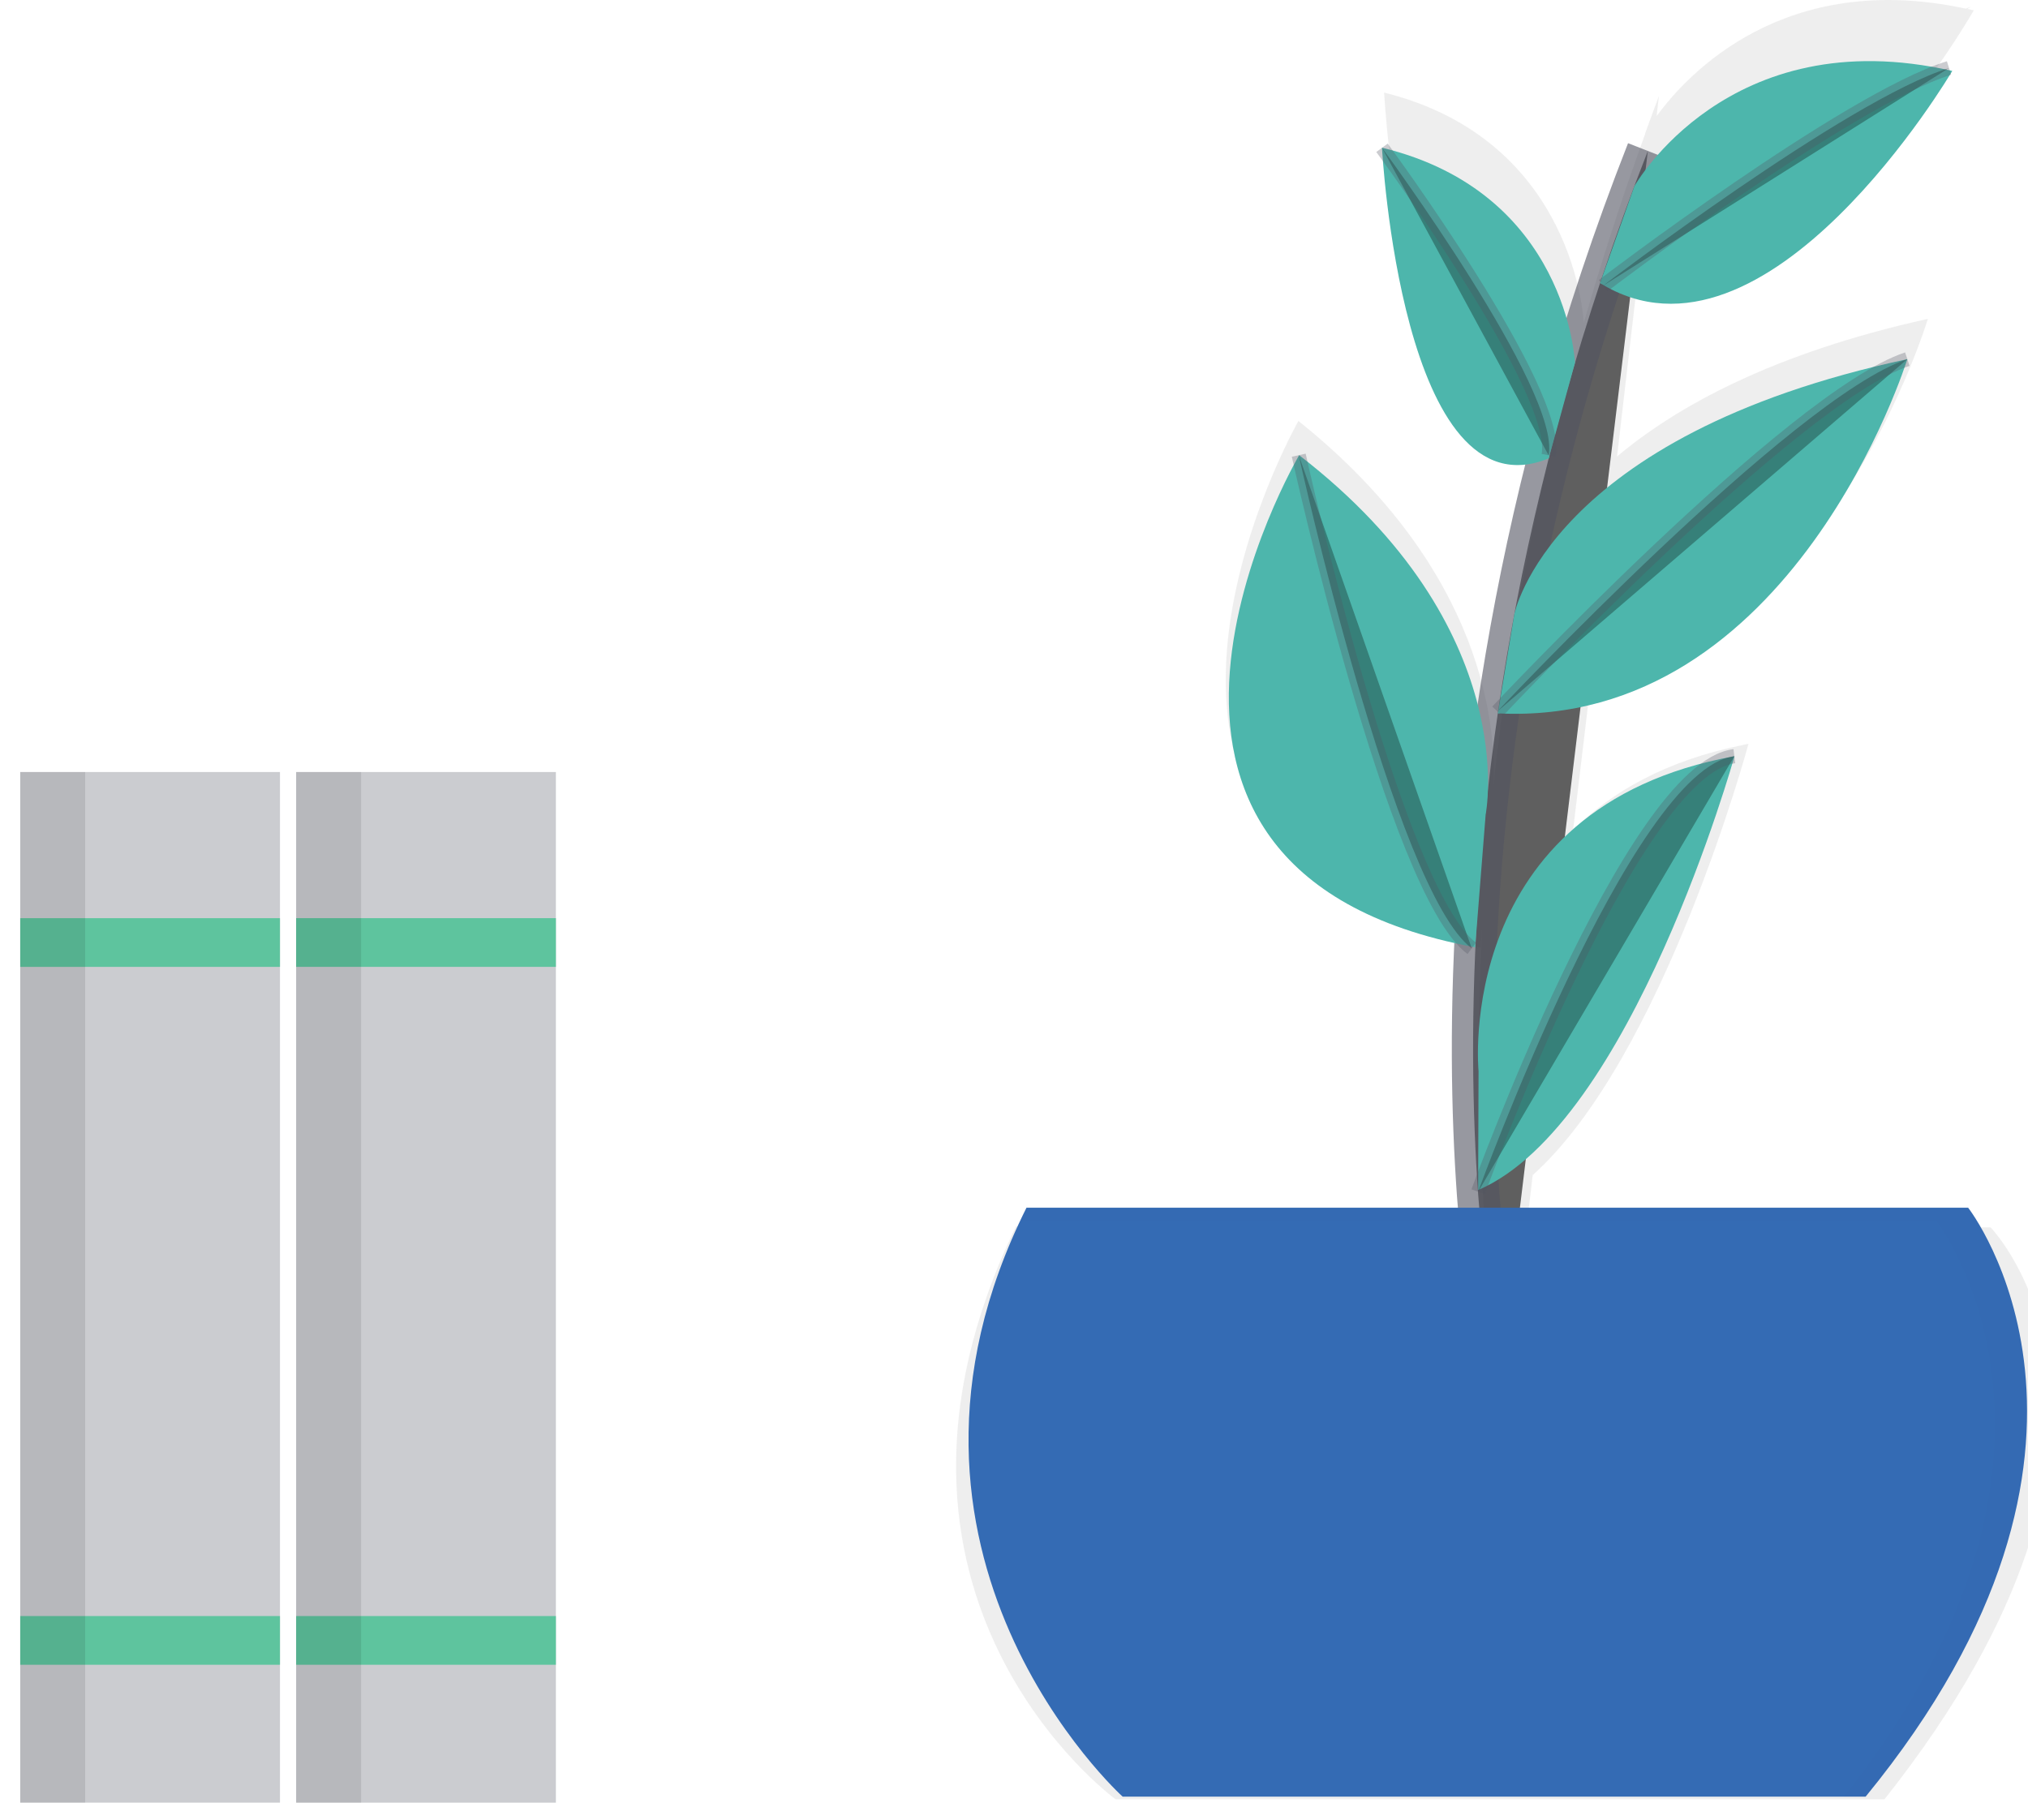<?xml version="1.0" encoding="UTF-8" standalone="no"?>
<!-- Created with Inkscape (http://www.inkscape.org/) -->

<svg
   xmlns:dc="http://purl.org/dc/elements/1.1/"
   xmlns:cc="http://creativecommons.org/ns#"
   xmlns:rdf="http://www.w3.org/1999/02/22-rdf-syntax-ns#"
   xmlns:svg="http://www.w3.org/2000/svg"
   xmlns="http://www.w3.org/2000/svg"
   xmlns:sodipodi="http://sodipodi.sourceforge.net/DTD/sodipodi-0.dtd"
   xmlns:inkscape="http://www.inkscape.org/namespaces/inkscape"
   width="37.902mm"
   height="34.016mm"
   viewBox="0 0 37.902 34.016"
   version="1.1"
   id="svg1045"
   inkscape:version="0.92.4 (5da689c313, 2019-01-14)"
   sodipodi:docname="plants1.svg">
  <defs
     id="defs1039">
    <linearGradient
       id="paint4_linear"
       x1="-7879.9"
       y1="59790"
       x2="-7879.9"
       y2="49771.102"
       gradientUnits="userSpaceOnUse">
      <stop
         stop-color="#808080"
         stop-opacity="0.25"
         id="stop144" />
      <stop
         offset="0.54"
         stop-color="#808080"
         stop-opacity="0.12"
         id="stop146" />
      <stop
         offset="1"
         stop-color="#808080"
         stop-opacity="0.1"
         id="stop148" />
    </linearGradient>
    <linearGradient
       id="paint5_linear"
       x1="-8538"
       y1="59790"
       x2="-8538"
       y2="49771.102"
       gradientUnits="userSpaceOnUse">
      <stop
         stop-color="#808080"
         stop-opacity="0.25"
         id="stop151" />
      <stop
         offset="0.54"
         stop-color="#808080"
         stop-opacity="0.12"
         id="stop153" />
      <stop
         offset="1"
         stop-color="#808080"
         stop-opacity="0.1"
         id="stop155" />
    </linearGradient>
    <linearGradient
       id="paint6_linear"
       x1="65877.203"
       y1="86570.398"
       x2="76077.297"
       y2="86570.398"
       gradientUnits="userSpaceOnUse">
      <stop
         stop-color="#808080"
         stop-opacity="0.25"
         id="stop158" />
      <stop
         offset="0.54"
         stop-color="#808080"
         stop-opacity="0.12"
         id="stop160" />
      <stop
         offset="1"
         stop-color="#808080"
         stop-opacity="0.1"
         id="stop162" />
    </linearGradient>
  </defs>
  <sodipodi:namedview
     id="base"
     pagecolor="#ffffff"
     bordercolor="#666666"
     borderopacity="1.0"
     inkscape:pageopacity="0.0"
     inkscape:pageshadow="2"
     inkscape:zoom="1.979899"
     inkscape:cx="48.016681"
     inkscape:cy="-8.1991964"
     inkscape:document-units="mm"
     inkscape:current-layer="layer1"
     showgrid="false"
     inkscape:window-width="1920"
     inkscape:window-height="1106"
     inkscape:window-x="-11"
     inkscape:window-y="-11"
     inkscape:window-maximized="1" />
  <g
     inkscape:label="Layer 1"
     inkscape:groupmode="layer"
     id="layer1"
     transform="translate(-35.478,-150.724)">
    <g
       transform="matrix(0.265,0,0,0.265,-205.029,150.724)"
       id="g1037">
      <g
         style="opacity:0.7"
         id="g66">
        <g
           style="opacity:0.1"
           id="g60">
          <path
             style="opacity:0.1;fill:url(#paint4_linear)"
             inkscape:connector-curvature="0"
             id="path58"
             d="m 949.236,52 v 10.853 3.616 48.227 3.622 10.245 h -14.469 -4.821 V 118.318 114.696 66.469 62.853 52 h 4.821 z" />
        </g>
        <g
           style="opacity:0.1"
           id="g64">
          <path
             style="opacity:0.1;fill:url(#paint5_linear)"
             inkscape:connector-curvature="0"
             id="path62"
             d="m 928.74,52 v 10.853 3.616 48.227 3.622 10.245 h -14.468 -4.827 V 118.318 114.696 66.469 62.853 52 h 4.827 z" />
        </g>
      </g>
      <path
         style="fill:#535461;fill-opacity:0.3"
         inkscape:connector-curvature="0"
         id="path68"
         d="m 928.46,127.158 h 18.318 V 54.457 H 928.46 Z" />
      <path
         style="fill:#5ec49e"
         inkscape:connector-curvature="0"
         id="path70"
         d="m 928.46,68.201 h 18.318 V 64.766 H 928.46 Z" />
      <path
         style="fill:#5ec49e"
         inkscape:connector-curvature="0"
         id="path72"
         d="m 928.46,117.429 h 18.318 v -3.435 H 928.46 Z" />
      <path
         style="opacity:0.1;fill:#000000"
         inkscape:connector-curvature="0"
         id="path74"
         d="m 928.46,127.158 h 4.581 V 54.457 h -4.581 z" />
      <path
         style="fill:#535461;fill-opacity:0.3"
         inkscape:connector-curvature="0"
         id="path76"
         d="m 909,127.158 h 18.319 V 54.457 H 909 Z" />
      <path
         style="fill:#5ec49e"
         inkscape:connector-curvature="0"
         id="path78"
         d="m 909,68.201 h 18.319 V 64.766 H 909 Z" />
      <path
         style="fill:#5ec49e"
         inkscape:connector-curvature="0"
         id="path80"
         d="m 909,117.429 h 18.319 v -3.435 H 909 Z" />
      <path
         style="opacity:0.1;fill:#000000"
         inkscape:connector-curvature="0"
         id="path82"
         d="m 909,127.158 h 4.581 V 54.457 H 909 Z" />
      <g
         style="opacity:0.7"
         id="g86">
        <path
           style="opacity:0.7;fill:url(#paint6_linear)"
           inkscape:connector-curvature="0"
           id="path84"
           d="m 1047.96,86.573 h -32.72 l 0.43,-3.68 c 9.25,-8.296 15.22,-30.424 15.22,-30.424 -0.14,0.019 -0.27,0.046 -0.4,0.082 -5.44,1.094 -9.28,3.323 -11.97,5.997 l 1.17,-9.788 c 17.08,-3.68 23.85,-26.27 23.85,-26.27 -10.9,2.416 -17.7,6.161 -21.92,9.706 l 1.67,-14.381 c 11.54,3.961 23.49,-17.09 23.49,-17.09 l -0.45,-0.094 0.22,-0.146 -0.34,0.123 c -12.76,-2.75 -19.58,4.546 -21.8,7.577 l 0.16,-1.41 c -0.34,0.889 -0.66,1.775 -0.98,2.656 v 0.035 c -0.89,2.449 -1.72,4.868 -2.48,7.255 -0.66,2.04 -1.27,4.056 -1.84,6.05 0,0 -0.52,-12.872 -14.08,-16.242 0,0 1.42,28.043 12.16,23.45 -0.99,4.049 -1.82,7.98 -2.51,11.777 -0.45,2.473 -0.84,4.889 -1.17,7.249 l -0.06,0.07 0.06,-0.053 v 0.187 c -0.3,2.13 -0.55,4.205 -0.77,6.225 0.21,-3.891 -0.5,-15.142 -13.754,-25.743 0,0 -17.605,30.968 12.424,37.059 l 0.2,0.17 -0.05,-0.14 0.27,0.059 0.13,-1.591 c -0.36,6.637 -0.33,13.289 0.1,19.922 0.03,0.456 0.07,0.901 0.1,1.334 h -33.09 c -12.62,26.111 7.021,40.416 7.021,40.416 h 54.229 c 21.02,-26.521 7.48,-40.346 7.48,-40.346 z" />
      </g>
      <path
         style="opacity:0.6;stroke:#535461;stroke-width:3;stroke-miterlimit:10"
         inkscape:connector-curvature="0"
         id="path88"
         stroke-miterlimit="10"
         d="m 1013.4,96.49 c 0,0 -8.58,-37.497 10.39,-85.842" />
      <path
         style="fill:#346bb4"
         inkscape:connector-curvature="0"
         id="path90"
         d="m 979.967,85.192 h 66.413 c 0,0 13.1,16.715 -7.23,41.54 h -52.402 c 0,0 -18.974,-17.143 -6.781,-41.54 z" />
      <path
         style="fill:#4db6ac"
         inkscape:connector-curvature="0"
         id="path92"
         d="m 1022.84,13.134 c 0,0 6.6,-11.748 22.42,-8.132 0,0 -13.08,22.233 -24.84,14.966 z" />
      <path
         style="fill:#4db6ac"
         inkscape:connector-curvature="0"
         id="path94"
         d="m 1018.65,25.596 c 0,0 -0.51,-12.011 -13.61,-15.177 0,0 1.38,26.205 11.76,21.911 z" />
      <path
         style="fill:#4db6ac"
         inkscape:connector-curvature="0"
         id="path96"
         d="m 1014.37,43.342 c 0,0 2.42,-12.585 27.72,-18.009 0,0 -8.07,26.03 -28.88,24.988 z" />
      <path
         style="fill:#4db6ac"
         inkscape:connector-curvature="0"
         id="path98"
         d="m 1012.35,57.465 c 0,0 2.66,-13.158 -13.152,-25.357 0,0 -17.183,29.213 12.412,34.712 z" />
      <path
         style="fill:#4db6ac"
         inkscape:connector-curvature="0"
         id="path100"
         d="m 1011.85,75.556 c 0,0 -1.84,-18.599 18.05,-22.215 0,0 -7.26,25.971 -18.08,30.605 z" />
      <path
         style="opacity:0.3;stroke:#535461;stroke-miterlimit:10"
         inkscape:connector-curvature="0"
         id="path102"
         stroke-miterlimit="10"
         d="m 1020.63,20.155 c 0,0 17.17,-13.1 24.4,-15.358" />
      <path
         style="opacity:0.3;stroke:#535461;stroke-miterlimit:10"
         inkscape:connector-curvature="0"
         id="path104"
         stroke-miterlimit="10"
         d="m 1013.18,50.181 c 0,0 20.78,-22.139 28.91,-24.848" />
      <path
         style="opacity:0.3;stroke:#535461;stroke-miterlimit:10"
         inkscape:connector-curvature="0"
         id="path106"
         stroke-miterlimit="10"
         d="m 1005.04,10.425 c 0,0 12.65,17.166 11.75,21.689" />
      <path
         style="opacity:0.3;stroke:#535461;stroke-miterlimit:10"
         inkscape:connector-curvature="0"
         id="path108"
         stroke-miterlimit="10"
         d="m 999.169,32.108 c 0,0 6.771,30.722 12.201,34.788" />
      <path
         style="opacity:0.3;stroke:#535461;stroke-miterlimit:10"
         inkscape:connector-curvature="0"
         id="path110"
         stroke-miterlimit="10"
         d="m 1011.82,84.063 c 0,0 10.84,-29.839 18.07,-30.722" />
      <g
         style="opacity:0.1"
         id="g114">
        <path
           style="opacity:0.1;fill:#000000"
           inkscape:connector-curvature="0"
           id="path112"
           d="m 1046.38,85.192 h -66.413 c -0.152,0.304 -0.293,0.585 -0.439,0.901 h 64.592 c 0,0 12.78,16.312 -6.51,40.662 h 1.54 c 20.33,-24.848 7.23,-41.563 7.23,-41.563 z" />
      </g>
    </g>
  </g>
</svg>
